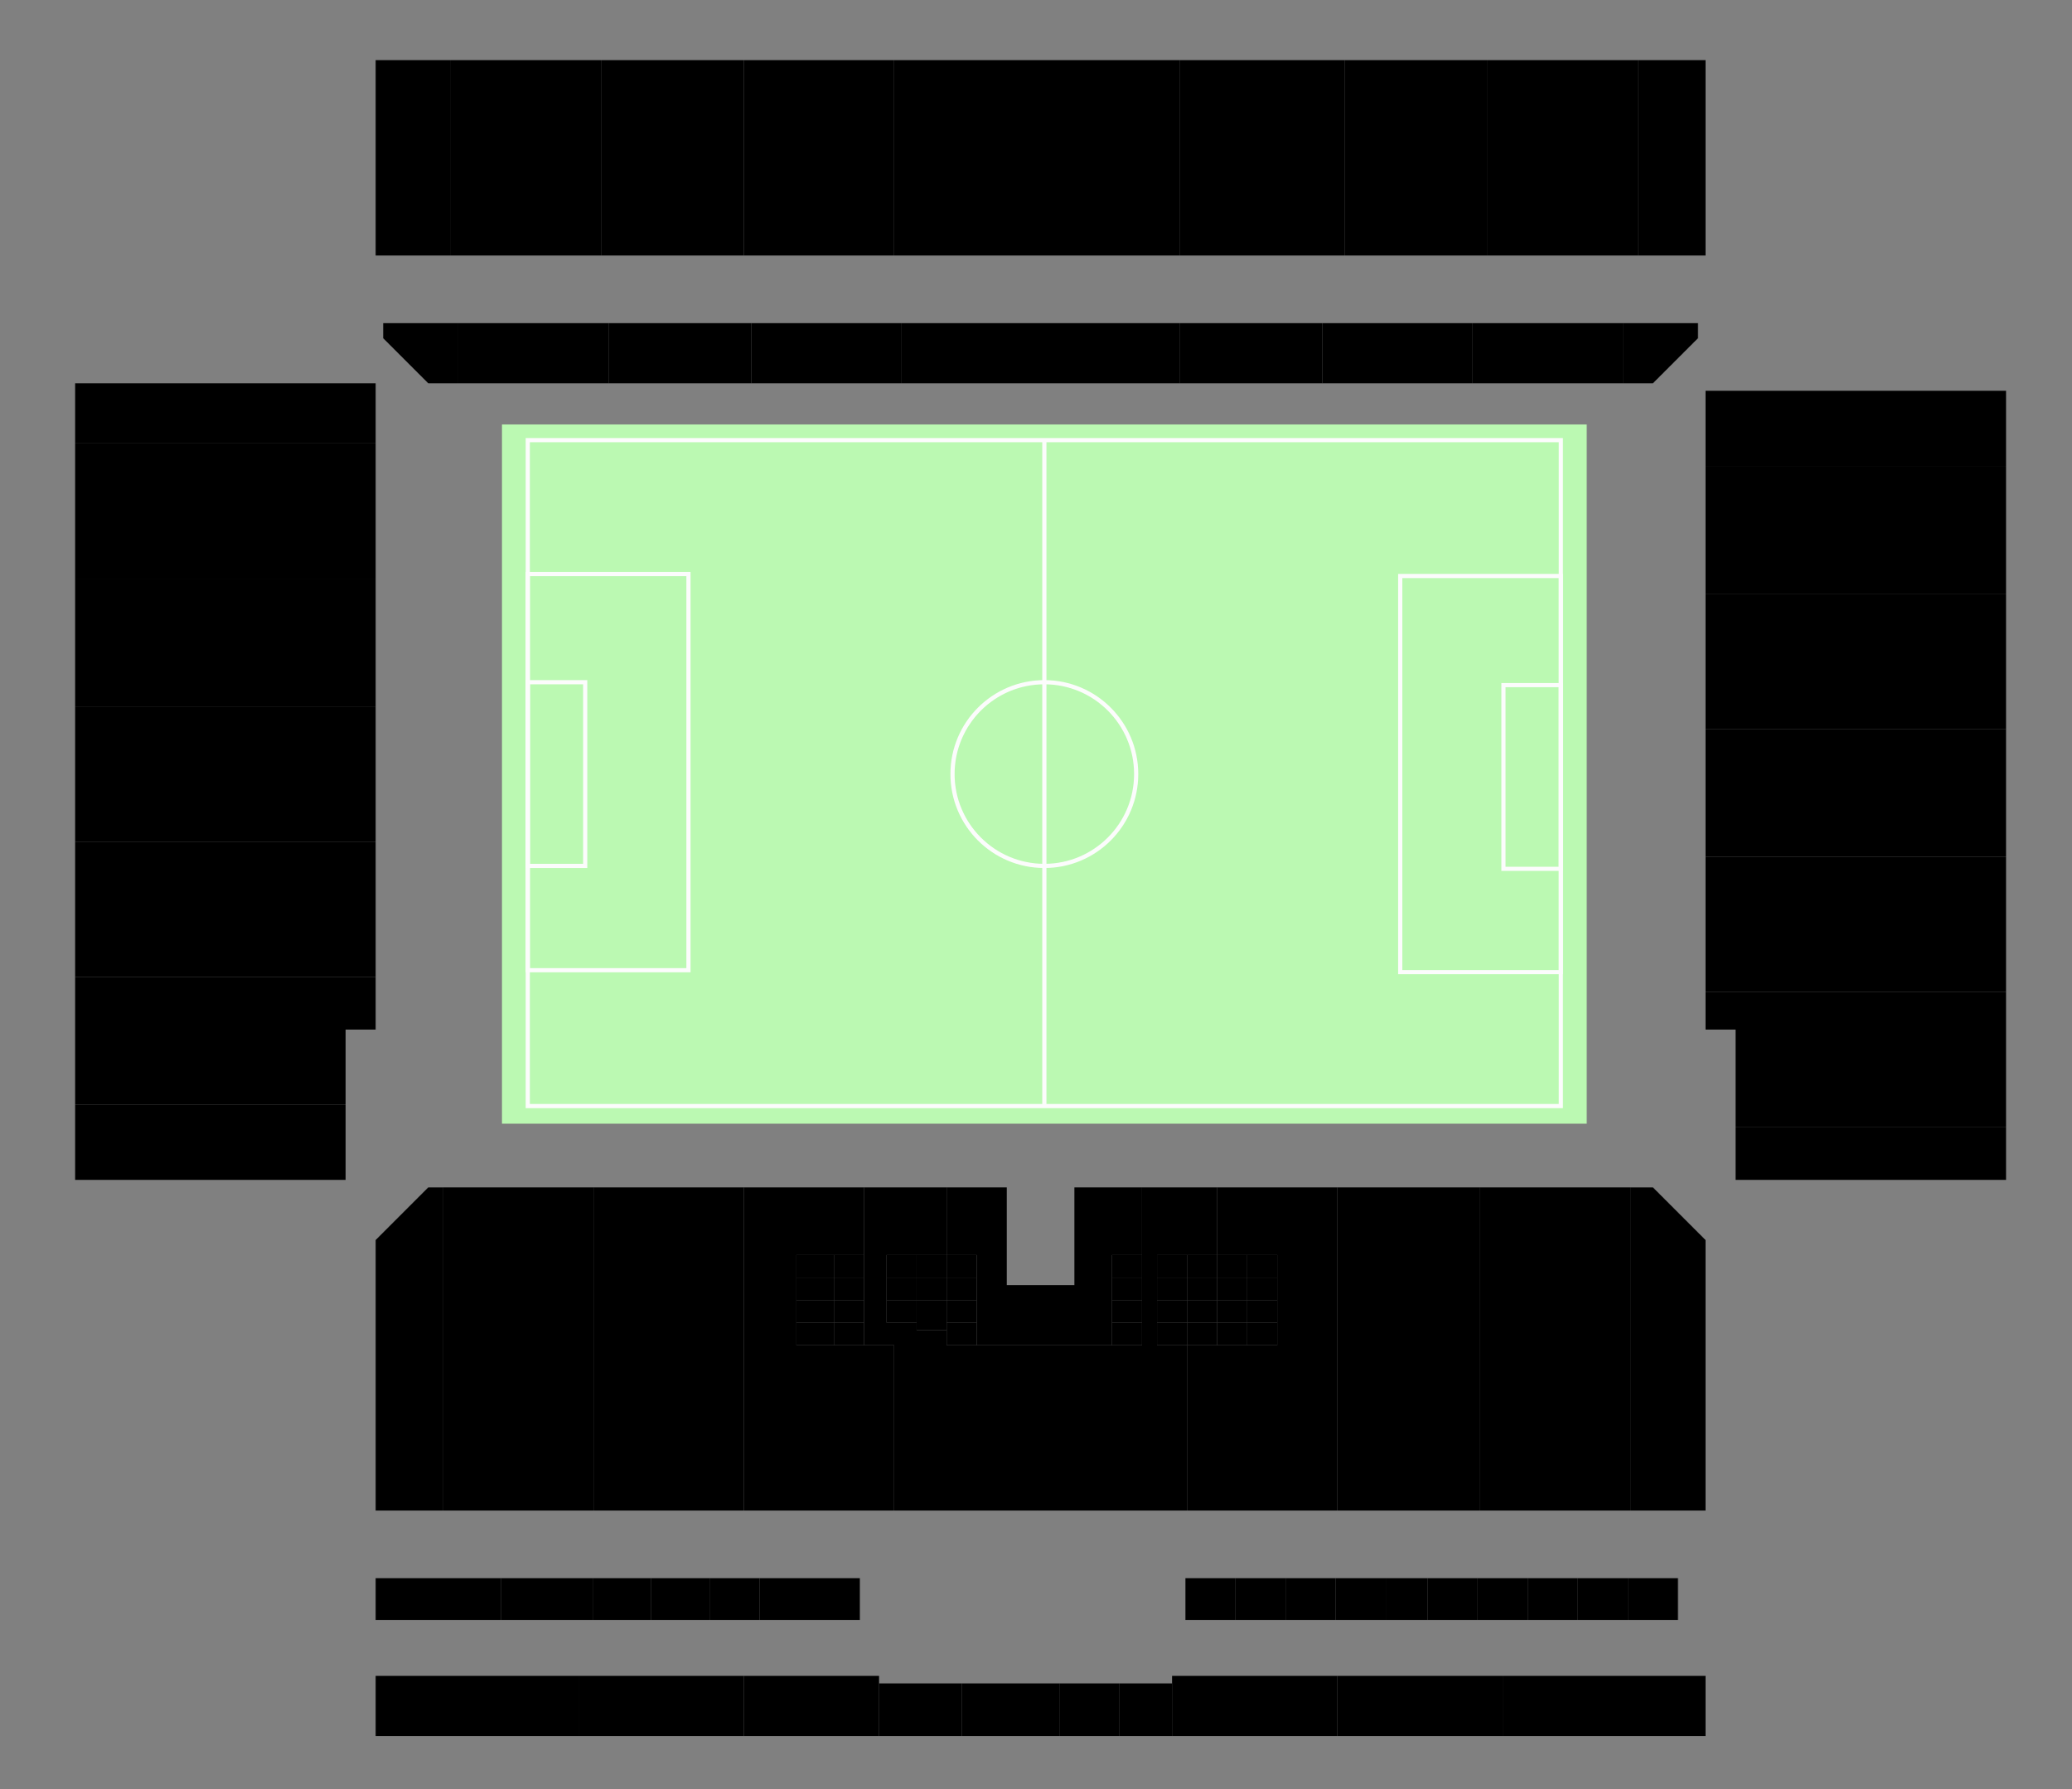 <?xml version="1.0" encoding="utf-8"?>
<!-- Generator: Adobe Illustrator 27.5.0, SVG Export Plug-In . SVG Version: 6.00 Build 0)  -->
<svg version="1.1" id="Map" xmlns="http://www.w3.org/2000/svg" xmlns:xlink="http://www.w3.org/1999/xlink" x="0px" y="0px"
	 viewBox="0 0 2482 2142.9" style="enable-background:new 0 0 2482 2142.9;" xml:space="preserve">
<rect x="0" y="0" width="2482" height="2142.9" fill="#808080" stroke="none"/>
<style type="text/css">
	.st0{fill:#BBF9B2;}
	.st1{fill:#BBF9B2;stroke:#FCFCFC;stroke-width:5;stroke-miterlimit:10;}
	.st2{fill:none;stroke:#FCFCFC;stroke-width:5;stroke-miterlimit:10;}
</style>
<polygon id="_x31_01" points="459,387 549,387 549,459 513,459 459,405 "/>
<polygon id="_x31_02" points="729,387 729,459 549,459 549,387 "/>
<polygon id="_x31_03" points="900,387 900,459 729,459 729,387 "/>
<polygon id="_x31_04" points="1080,387 1080,459 900,459 900,387 "/>
<polygon id="_x31_05" points="1242,387 1242,459 1080,459 1080,387 "/>
<polygon id="_x31_06" points="1413,387 1413,459 1242,459 1242,387 "/>
<polygon id="_x31_07" points="1584,387 1584,459 1413,459 1413,387 "/>
<polygon id="_x31_08" points="1764,387 1764,459 1584,459 1584,387 "/>
<polygon id="_x31_09" points="1944,387 1944,459 1764,459 1764,387 "/>
<polygon id="_x31_10" points="2034,387 2034,405 1980,459 1944,459 1944,387 "/>
<polygon id="_x32_01" points="450,72 540,72 540,306 450,306 "/>
<polygon id="_x32_02" points="720,72 720,306 540,306 540,72 "/>
<polygon id="_x32_03" points="891,72 891,306 720,306 720,72 "/>
<polygon id="_x32_04" points="1071,72 1071,306 891,306 891,72 "/>
<polygon id="_x32_05" points="1242,72 1242,306 1071,306 1071,72 "/>
<polygon id="_x32_06" points="1413,72 1413,306 1242,306 1242,72 "/>
<polygon id="_x32_07" points="1611,72 1611,306 1413,306 1413,72 "/>
<polygon id="_x32_08" points="1782,72 1782,306 1611,306 1611,72 "/>
<polygon id="_x32_09" points="1962,72 1962,306 1782,306 1782,72 "/>
<polygon id="_x32_10" points="2043,72 2043,306 1962,306 1962,72 "/>
<polygon id="_x33_01" points="531,1422 513,1422 450,1485 450,1809 531,1809 "/>
<polygon id="_x33_02" points="531,1422 711,1422 711,1809 531,1809 "/>
<polygon id="_x33_03" points="891,1422 891,1809 711,1809 711,1422 "/>
<polygon id="_x33_04" points="1035,1422 891,1422 891,1809 1071,1809 1071,1611 954,1611 954,1503 1035,1503 "/>
<polygon id="_x33_05" points="1134,1422 1035,1422 1035,1611 1071,1611 1071,1809 1242,1809 1242,1611 1134,1611 1134,1593 
	1098,1593 1098,1584 1062,1584 1062,1503 1134,1503 "/>
<polygon id="_x33_06" points="1206,1422 1170,1422 1134,1422 1134,1503 1170,1503 1170,1611 1332,1611 1332,1503 1368,1503 
	1368,1422 1287,1422 1287,1539 1206,1539 "/>
<polygon id="_x33_07" points="1422,1809 1242,1809 1242,1611 1368,1611 1368,1422 1458,1422 1458,1503 1386,1503 1386,1611 
	1422,1611 "/>
<polygon id="_x33_08" points="1602,1422 1602,1809 1422,1809 1422,1611 1530,1611 1530,1503 1458,1503 1458,1422 "/>
<polygon id="_x33_09" points="1773,1422 1773,1809 1602,1809 1602,1422 "/>
<polygon id="_x33_10" points="1953,1422 1773,1422 1773,1809 1953,1809 "/>
<polygon id="_x33_11" points="1980,1422 2043,1485 2043,1809 1953,1809 1953,1422 "/>
<polygon id="_x35_01" points="450,459 450,531 90,531 90,459 "/>
<polygon id="_x35_02" points="90,693 450,693 450,531 90,531 "/>
<polygon id="_x35_03" points="450,846 90,846 90,693 450,693 "/>
<polygon id="_x35_04" points="450,1008 90,1008 90,846 450,846 "/>
<polygon id="_x35_05" points="450,1170 90,1170 90,1008 450,1008 "/>
<polygon id="_x35_06" points="450,1170 450,1233 414,1233 414,1323 90,1323 90,1170 "/>
<polygon id="_x35_07" points="90,1413 414,1413 414,1323 90,1323 "/>
<polygon id="_x36_01" points="2043,468 2403,468 2403,558 2043,558 "/>
<polygon id="_x36_02" points="2403,711 2043,711 2043,558 2403,558 "/>
<polygon id="_x36_03" points="2403,873 2043,873 2043,711 2403,711 "/>
<polygon id="_x36_04" points="2403,1026 2043,1026 2043,873 2403,873 "/>
<polygon id="_x36_05" points="2403,1188 2043,1188 2043,1026 2403,1026 "/>
<polygon id="_x36_06" points="2403,1350 2403,1188 2043,1188 2043,1233 2079,1233 2079,1350 "/>
<polygon id="_x36_07" points="2079,1413 2403,1413 2403,1350 2079,1350 "/>
<polygon id="SB_1" points="450,1890 600,1890 600,1940 450,1940 "/>
<polygon id="SB_4" points="710,1890 710,1940 600,1940 600,1890 "/>
<polygon id="SB_6" points="780,1890 780,1940 710,1940 710,1890 "/>
<polygon id="SB_7" points="850,1890 780,1890 780,1940 850,1940 "/>
<polygon id="SB_8" points="910,1890 910,1940 850,1940 850,1890 "/>
<polygon id="SB_9" points="1030,1890 1030,1940 910,1940 910,1890 "/>
<polygon id="SB_10" points="1420,1890 1420,1940 1480,1940 1480,1890 "/>
<polygon id="SB_11" points="1540,1890 1540,1940 1480,1940 1480,1890 "/>
<polygon id="SB_12" points="1600,1890 1600,1940 1540,1940 1540,1890 "/>
<polygon id="SB_13" points="1660,1890 1660,1940 1600,1940 1600,1890 "/>
<polygon id="SB_14" points="1710,1890 1710,1940 1660,1940 1660,1890 "/>
<polygon id="SB_15" points="1770,1890 1770,1940 1710,1940 1710,1890 "/>
<polygon id="SB_16" points="1830,1890 1830,1940 1770,1940 1770,1890 "/>
<polygon id="SB_17" points="1890,1890 1890,1940 1830,1940 1830,1890 "/>
<polygon id="SB_18" points="1950,1890 1950,1940 1890,1940 1890,1890 "/>
<polygon id="SB_19" points="2010,1890 2010,1940 1950,1940 1950,1890 "/>
<polygon id="OCR_1" points="1494,1611 1494,1584 1530,1584 1530,1611 "/>
<polygon id="OCR_2" points="1494,1557 1530,1557 1530,1584 1494,1584 "/>
<polygon id="OCR_3" points="1494,1530 1530,1530 1530,1557 1494,1557 "/>
<polygon id="OCR_4" points="1494,1503 1530,1503 1530,1530 1494,1530 "/>
<polygon id="OCR_5" points="1458,1611 1494,1611 1494,1584 1458,1584 "/>
<polygon id="OCR_6" points="1458,1557 1458,1584 1494,1584 1494,1557 "/>
<polygon id="OCR_7" points="1458,1530 1458,1557 1494,1557 1494,1530 "/>
<polygon id="OCR_8" points="1458,1503 1458,1530 1494,1530 1494,1503 "/>
<polygon id="OCR_9" points="1422,1584 1422,1611 1458,1611 1458,1584 "/>
<polygon id="OCR_10" points="1422,1557 1422,1584 1458,1584 1458,1557 "/>
<polygon id="OCR_11" points="1422,1530 1422,1557 1458,1557 1458,1530 "/>
<polygon id="OCR_12" points="1422,1503 1422,1530 1458,1530 1458,1503 "/>
<polygon id="OCR_13" points="1386,1584 1386,1611 1422,1611 1422,1584 "/>
<polygon id="OCR_14" points="1386,1557 1386,1584 1422,1584 1422,1557 "/>
<polygon id="OCR_15" points="1386,1530 1386,1557 1422,1557 1422,1530 "/>
<polygon id="OCR_16" points="1386,1503 1386,1530 1422,1530 1422,1503 "/>
<polygon id="OCR_17" points="1332,1584 1368,1584 1368,1611 1332,1611 "/>
<polygon id="OCR_18" points="1332,1557 1368,1557 1368,1584 1332,1584 "/>
<polygon id="OCR_19" points="1332,1530 1368,1530 1368,1557 1332,1557 "/>
<polygon id="OCR_20" points="1332,1503 1368,1503 1368,1530 1332,1530 "/>
<polygon id="OCR_21" points="1134,1584 1134,1611 1170,1611 1170,1584 "/>
<polygon id="OCR_22" points="1134,1557 1134,1584 1170,1584 1170,1557 "/>
<polygon id="OCR_23" points="1134,1530 1134,1557 1170,1557 1170,1530 "/>
<polygon id="OCR_24" points="1134,1503 1134,1530 1170,1530 1170,1503 "/>
<polygon id="OCR_25" points="1098,1557 1098,1593 1134,1593 1134,1557 "/>
<polygon id="OCR_26" points="1098,1530 1098,1557 1134,1557 1134,1530 "/>
<polygon id="OCR_27" points="1098,1503 1098,1530 1134,1530 1134,1503 "/>
<polygon id="OCR_28" points="1062,1557 1062,1584 1098,1584 1098,1557 "/>
<polygon id="OCR_29" points="1062,1530 1062,1557 1098,1557 1098,1530 "/>
<polygon id="OCR_30" points="1062,1503 1062,1530 1098,1530 1098,1503 "/>
<polygon id="OCR_31" points="999,1611 1035,1611 1035,1584 999,1584 "/>
<polygon id="OCR_32" points="999,1557 999,1584 1035,1584 1035,1557 "/>
<polygon id="OCR_33" points="999,1530 999,1557 1035,1557 1035,1530 "/>
<polygon id="OCR_34" points="999,1503 999,1530 1035,1530 1035,1503 "/>
<polygon id="OCR_35" points="954,1584 954,1611 999,1611 999,1584 "/>
<polygon id="OCR_36" points="954,1557 954,1584 999,1584 999,1557 "/>
<polygon id="OCR_37" points="954,1530 954,1557 999,1557 999,1530 "/>
<polygon id="OCR_38" points="954,1503 954,1530 999,1530 999,1503 "/>
<polygon id="_x34_01" points="693,2007 693,2079 450,2079 450,2007 "/>
<polygon id="_x34_02" points="891,2079 693,2079 693,2007 891,2007 "/>
<polygon id="_x34_03" points="1053,2079 891,2079 891,2007 1053,2007 "/>
<polygon id="_x34_05" points="1269,2079 1152,2079 1152,2016 1269,2016 "/>
<polygon id="_x34_06" points="1341,2079 1269,2079 1269,2016 1341,2016 "/>
<polygon id="_x34_04_00000025413958471310345990000010790189070874613386_" points="1053,2016 1152,2016 1152,2079 1053,2079 "/>
<polygon id="_x34_07" points="1404,2016 1404,2079 1341,2079 1341,2016 "/>
<polygon id="_x34_08" points="1602,2079 1602,2007 1404,2007 1404,2079 "/>
<polygon id="_x34_09" points="1800,2079 1602,2079 1602,2007 1800,2007 "/>
<polygon id="_x34_10" points="2043,2007 2043,2079 1800,2079 1800,2007 "/>
<g id="Field">
	<rect x="601.3" y="508.3" class="st0" width="1299.4" height="837.4"/>
	<g>
		<g>
			<rect x="632.2" y="527.1" class="st1" width="1237.5" height="797.5"/>
			<rect x="632.2" y="687.5" class="st2" width="192.5" height="474.4"/>
			<rect x="632.2" y="817" class="st2" width="68.8" height="220"/>
			<circle class="st2" cx="1251" cy="927" r="110"/>
			<g>
				
					<rect x="1677.2" y="689.8" transform="matrix(-1 -4.489354e-11 4.489354e-11 -1 3547 1854)" class="st2" width="192.5" height="474.4"/>
				
					<rect x="1801" y="820.4" transform="matrix(-1 -4.489932e-11 4.489932e-11 -1 3670.75 1860.875)" class="st2" width="68.8" height="220"/>
			</g>
			<line class="st2" x1="1251" y1="1325.8" x2="1251" y2="528.2"/>
		</g>
	</g>
</g>
</svg>
